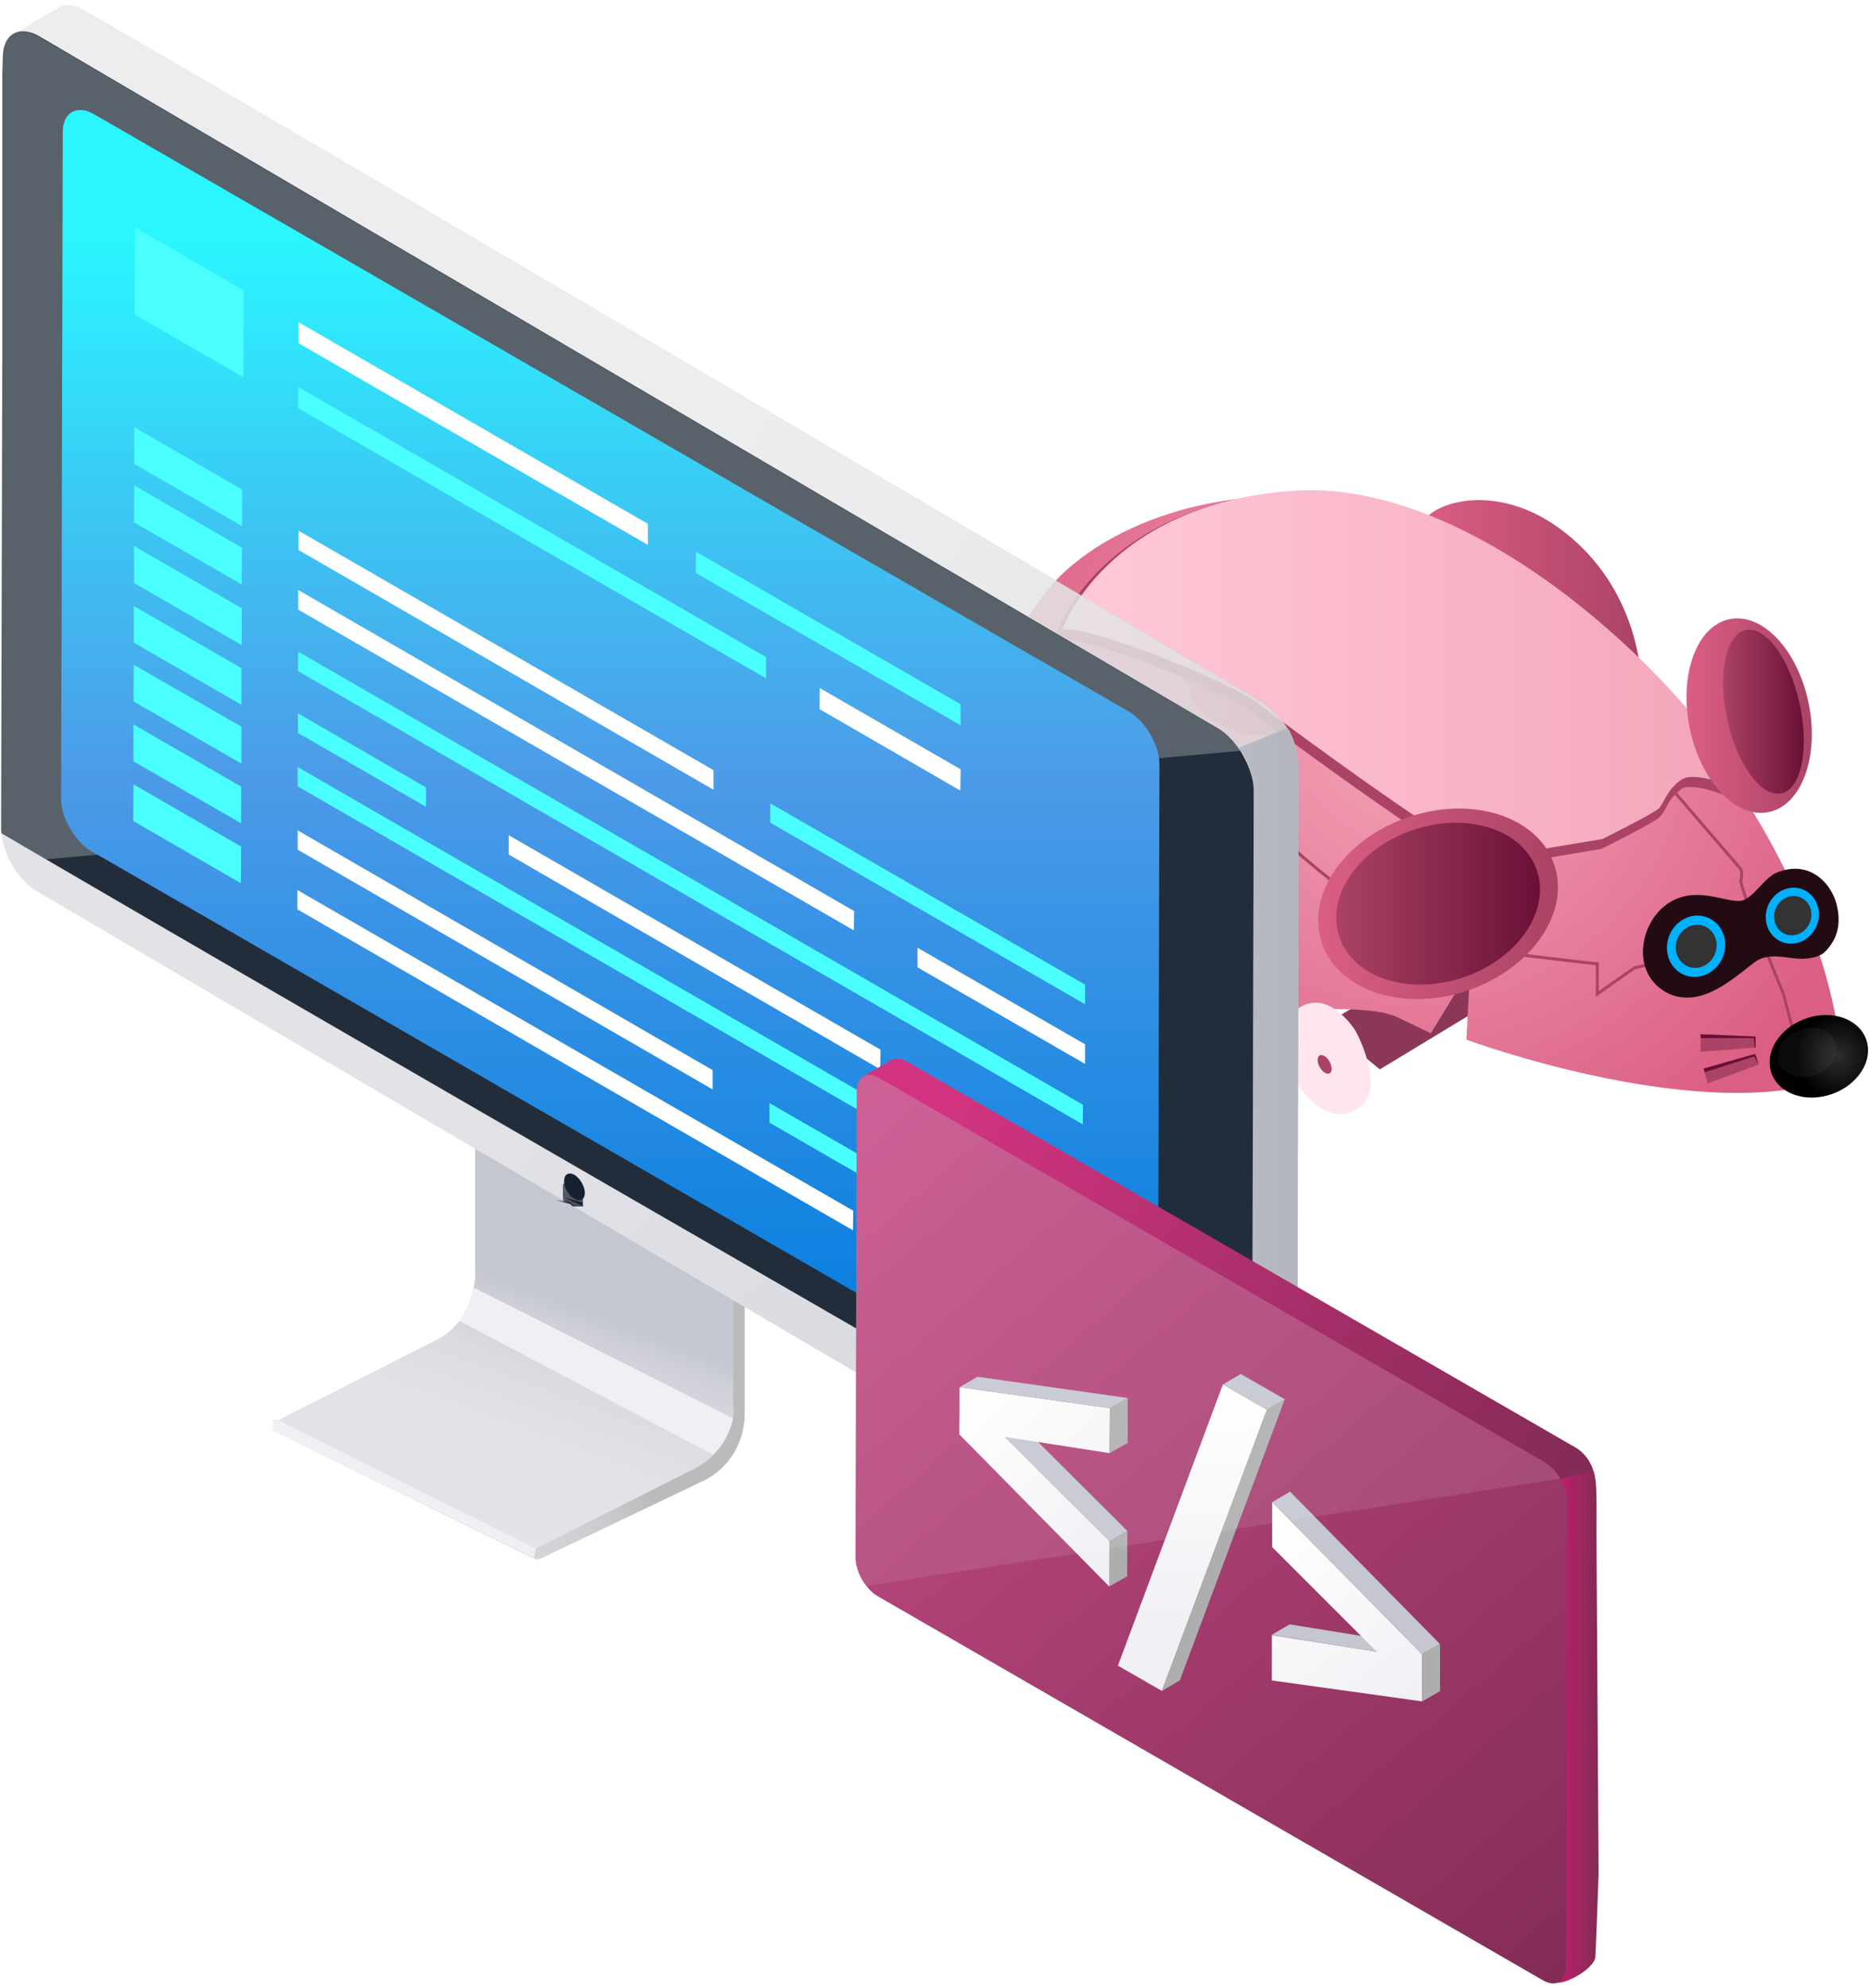 <svg xmlns="http://www.w3.org/2000/svg" width="304" height="323" viewBox="0 0 304 323" fill="none">
    <path
            d="M248.451 159.032L224.19 173.737L215.28 166.363L237.816 153.276L248.451 159.032Z"
            fill="#8C3758"
    />
    <path
            d="M231.085 84.962C229.236 88.546 266.594 110.101 266.594 110.101C266.594 110.101 266.434 96.883 255.319 87.366C249.995 82.808 244.635 81.242 240.292 81.242C235.568 81.242 232.048 83.094 231.085 84.962Z"
            fill="url(#paint0_linear)"
    />
    <path
            d="M169.589 96.625C157.633 112.696 149.262 139.653 166.149 152.133C183.035 164.612 201.587 164.803 201.587 164.803C201.587 164.803 221.469 162.577 226.977 165.225L232.485 167.872L238.865 157.412L238.261 168.903C238.261 168.903 277.831 183.559 299.368 174.711C299.368 174.711 299.697 153.548 281.68 127.033C276.643 119.62 270.173 111.789 261.86 103.886C243.831 86.742 224.853 80.607 208.602 80.607C190.56 80.607 175.879 88.169 169.589 96.625Z"
            fill="url(#paint1_radial)"
    />
    <path
            d="M211.973 121.08C211.973 121.08 207.34 119.128 204.172 119.46C201.004 119.792 194.845 116.807 193.529 113.035C192.213 109.263 190.162 108.418 190.162 108.418L202.509 108.188L211.973 121.08Z"
            fill="#DB5E83"
    />
    <path
            d="M284.219 129.344C279.91 121.216 269.197 108.13 254.973 97.219C243.72 88.587 226.703 78.57 209.539 79.866C205.562 80.166 201.763 80.796 198.248 81.735C187.215 84.685 180.535 90.289 176.874 94.472C172.886 99.028 171.537 102.855 171.481 103.016L171.007 104.391L172.421 103.928C175.523 103.099 198.571 111.915 203.664 115.862C206.208 117.834 214.932 124.28 223.261 130.108C239.834 141.703 241.189 141.341 241.84 141.166C244.336 140.499 259.896 137.966 260.053 137.94L260.179 137.92L260.294 137.862C261.649 137.187 268.462 133.771 269.529 132.852C270.04 132.411 270.349 131.838 270.676 131.23C271.167 130.316 271.724 129.28 273.159 128.2C273.293 128.1 273.469 128.02 273.684 127.962C276.032 127.334 281.3 129.516 283.132 130.409L285.36 131.496L284.219 129.344Z"
            fill="#AA4365"
    />
    <path
            d="M209.923 79.743C179.603 82.032 172.596 102.332 172.596 102.332C176.053 101.202 199.813 110.703 204.553 114.377C209.293 118.051 239.494 140.242 242.06 139.557C244.625 138.871 260.354 136.313 260.354 136.313C260.354 136.313 268.372 132.316 269.412 131.421C270.452 130.525 270.54 128.649 273.087 126.733C275.633 124.816 283.897 128.847 283.897 128.847C275.02 112.101 242.439 79.633 212.866 79.633C211.882 79.633 210.9 79.669 209.923 79.743Z"
            fill="url(#paint2_linear)"
    />
    <path
            d="M280.62 100.683C275.359 102.141 272.696 110.296 274.675 118.899C276.653 127.5 282.523 133.292 287.784 131.834C293.046 130.376 295.708 122.22 293.73 113.618C291.957 105.91 287.059 100.458 282.274 100.458C281.72 100.458 281.167 100.531 280.62 100.683Z"
            fill="url(#paint3_linear)"
    />
    <path
            d="M283.489 102.385C280.286 103.272 279.053 109.918 280.734 117.228C282.416 124.539 286.375 129.746 289.578 128.858C292.78 127.971 294.014 121.325 292.332 114.015C290.776 107.25 287.27 102.286 284.217 102.286C283.971 102.286 283.728 102.319 283.489 102.385Z"
            fill="url(#paint4_linear)"
    />
    <path
            d="M167.976 121.731C156.9 124.13 153.086 131.004 153.559 140.848C153.849 146.866 155.794 152.298 158.696 157.228C163.543 165.462 180.278 173.569 188.851 159.066C192.275 153.274 192.612 147.669 191.742 143.033C191.042 139.307 189.849 135.678 187.993 132.445C186.971 130.665 185.749 129.004 184.298 127.513C181.415 124.551 177.023 121.364 171.346 121.363C170.268 121.363 169.144 121.478 167.976 121.731Z"
            fill="url(#paint5_linear)"
    />
    <path
            d="M180.389 137.284C178.699 134.093 172.125 123.433 161.661 127.84C160.575 128.297 159.629 129.052 158.933 130.025C156.557 133.339 152.167 142.199 160.686 154.858C160.686 154.858 167.55 165.284 177.846 161.14C186.894 157.499 182.339 142.508 181.102 138.925C180.905 138.357 180.669 137.812 180.389 137.284Z"
            fill="#FFE6EE"
    />
    <path
            d="M163.621 128.836C161.211 129.416 159.157 130.995 157.935 133.214C155.755 137.174 153.603 144.902 160.619 155.33C160.619 155.33 167.177 165.289 177.011 161.331C186.014 157.707 180.919 142.323 179.991 139.741C179.893 139.469 179.781 139.209 179.652 138.952C178.65 136.954 173.962 128.518 166.247 128.517C165.407 128.517 164.532 128.617 163.621 128.836Z"
            fill="url(#paint6_linear)"
    />
    <path
            d="M166.696 147.1C167.54 148.676 168.93 149.48 169.802 148.897C170.674 148.314 170.697 146.564 169.853 144.989C169.01 143.414 167.619 142.61 166.747 143.193C165.875 143.775 165.853 145.525 166.696 147.1Z"
            fill="#AA4365"
    />
    <rect
            x="135"
            y="60"
            width="0.338"
            height="0.335"
            fill="url(#pattern0)"
    />
    <path
            d="M219.982 167.075C218.929 165.576 214.989 160.667 210.616 164.073C210.162 164.427 209.799 164.922 209.568 165.505C208.781 167.493 207.568 172.603 212.571 178.358C212.571 178.358 216.622 183.114 220.942 179.864C224.738 177.007 221.333 169.613 220.451 167.862C220.312 167.584 220.156 167.323 219.982 167.075Z"
            fill="#FFE6EE"
    />
    <rect
            x="135"
            y="60"
            width="0.331"
            height="0.339"
            fill="url(#pattern1)"
    />
    <path
            d="M214.6 173.637C215.124 174.375 215.828 174.652 216.174 174.256C216.519 173.858 216.374 172.937 215.85 172.199C215.326 171.46 214.621 171.183 214.276 171.58C213.931 171.977 214.076 172.898 214.6 173.637Z"
            fill="#AA4365"
    />
    <g opacity="0.4">
        <g opacity="0.4">
            <rect
                    opacity="0.4"
                    x="135"
                    y="60"
                    width="0.337"
                    height="0.337"
                    fill="url(#pattern2)"
            />
        </g>
    </g>
    <rect
            x="135"
            y="60"
            width="0.338"
            height="0.336"
            fill="url(#pattern3)"
    />
    <path
            d="M285.242 170.176V168.401L276.327 168.021V170.873L285.242 170.176Z"
            fill="#AA4365"
    />
    <path
            d="M285.195 171.22L276.803 173.597L277.449 176.007L285.749 172.932L285.195 171.22Z"
            fill="#AA4365"
    />
    <path
            d="M276.327 168.654H284.965L285.091 170.188L285.242 170.176V168.401L276.327 168.021V168.654Z"
            fill="#691036"
    />
    <path
            d="M276.968 174.211L285.014 171.621L285.749 172.932L285.195 171.22L276.803 173.597L276.968 174.211Z"
            fill="#691036"
    />
    <path
            d="M272.114 129.081L282.681 141.384L282.86 141.221L282.64 141.317L282.663 141.307L282.64 141.317V141.317L282.663 141.307L282.64 141.317C282.647 141.334 282.757 141.624 282.757 142.079C282.756 142.322 282.725 142.612 282.631 142.936C282.615 142.992 282.612 143.04 282.611 143.091C282.612 143.237 282.644 143.407 282.696 143.631C282.894 144.461 283.418 145.98 284.097 147.814C286.135 153.31 289.563 161.574 289.563 161.576L289.782 161.479L289.552 161.543L291.024 167.218L291.485 167.091L290.008 161.398L290.002 161.382C290.002 161.382 289.894 161.121 289.704 160.662C289.041 159.051 287.383 155 285.891 151.172C285.145 149.258 284.441 147.4 283.924 145.931C283.666 145.197 283.454 144.561 283.309 144.066C283.236 143.819 283.18 143.608 283.142 143.44C283.105 143.274 283.088 143.146 283.089 143.091L283.09 143.072V143.071L283.029 143.058L283.088 143.077L283.09 143.071L283.029 143.058L283.088 143.077C283.196 142.704 283.233 142.365 283.233 142.079C283.233 141.507 283.088 141.147 283.079 141.126L283.063 141.088L272.471 128.755L272.114 129.081Z"
            fill="#AA4365"
    />
    <path
            d="M246.917 155.362C246.917 155.362 249.851 155.717 252.891 156.077C254.412 156.258 255.96 156.439 257.18 156.578C258.404 156.717 259.287 156.813 259.521 156.825L259.532 156.579H259.294V161.935L265.708 157.441L265.574 157.238L265.625 157.478C265.627 157.477 271.213 156.194 277.674 154.491C284.139 152.786 291.465 150.669 294.996 148.973L294.794 148.527C291.341 150.189 284.006 152.315 277.556 154.014C274.33 154.865 271.321 155.611 269.119 156.144C268.017 156.41 267.118 156.625 266.494 156.771C265.87 156.918 265.523 156.998 265.523 156.998L265.477 157.008L259.77 161.007V156.344L259.543 156.334C259.351 156.324 258.448 156.228 257.232 156.089C255.403 155.881 252.838 155.577 250.73 155.325C249.676 155.199 248.737 155.086 248.061 155.005C247.385 154.924 246.973 154.874 246.972 154.874L246.917 155.362Z"
            fill="#AA4365"
    />
    <path
            d="M160.913 112.172C160.914 112.172 161.268 112.226 161.915 112.342C164.176 112.749 169.976 113.907 176.297 116.068C182.617 118.227 189.457 121.397 193.79 125.787L193.957 125.612H193.719V133.443L207.217 135.475L207.251 135.232L207.088 135.412C207.093 135.416 211.844 139.986 218.182 144.764C224.524 149.54 232.436 154.532 238.844 155.36L238.903 154.871C232.672 154.078 224.773 149.127 218.464 144.367C215.307 141.988 212.543 139.658 210.569 137.924C209.583 137.056 208.793 136.338 208.251 135.837C207.98 135.586 207.77 135.389 207.629 135.256C207.487 135.122 207.414 135.052 207.414 135.052L207.359 135L194.196 133.017V125.508L194.124 125.436C189.06 120.313 180.782 116.892 173.765 114.731C166.747 112.573 160.991 111.686 160.983 111.685L160.913 112.172Z"
            fill="#AA4365"
    />
    <path
            d="M230.497 132.241C219.882 135.078 212.688 143.911 214.428 151.97C216.168 160.028 226.184 164.26 236.799 161.422C247.413 158.584 254.608 149.751 252.868 141.693C251.495 135.335 244.968 131.358 237.061 131.358C234.948 131.358 232.736 131.642 230.497 132.241Z"
            fill="url(#paint7_linear)"
    />
    <path
            d="M230.986 134.413C221.965 136.825 215.851 144.331 217.33 151.18C218.808 158.028 227.32 161.624 236.341 159.213C245.362 156.801 251.476 149.294 249.998 142.446C248.831 137.042 243.285 133.663 236.565 133.663C234.769 133.663 232.889 133.905 230.986 134.413Z"
            fill="url(#paint8_linear)"
    />
    <path
            d="M297.529 153.409C297.477 153.492 297.415 153.571 297.358 153.65C296.972 154.166 296.561 154.683 296.018 155.022C295.65 155.253 295.235 155.396 294.816 155.504C294.215 155.662 293.59 155.745 292.97 155.76H292.86C292.564 155.765 292.268 155.75 291.973 155.725C291.863 155.72 291.754 155.71 291.648 155.701C291.52 155.686 291.396 155.676 291.272 155.662C291.038 155.632 290.809 155.603 290.575 155.573C290.303 155.538 290.036 155.504 289.765 155.474C289.469 155.44 289.178 155.411 288.882 155.396C287.585 155.317 286.211 155.484 285.133 156.291C284.403 156.837 283.693 157.417 282.968 157.978C281.174 159.365 279.291 160.712 277.163 161.494C274.95 162.311 272.561 162.33 270.49 161.086C264.852 157.712 266.526 149.39 271.416 146.518C276.3 143.646 281.394 147.325 283.564 146.115C285.682 144.935 286.702 142.431 289.121 141.59C290.99 140.941 292.607 141.034 293.948 141.566C296.385 142.529 297.911 144.93 298.407 146.907C299.018 149.312 298.813 151.53 297.529 153.409Z"
            fill="#230B13"
    />
    <rect
            x="135"
            y="60"
            width="0.337"
            height="0.333"
            fill="url(#pattern4)"
    />
    <rect
            x="135"
            y="60"
            width="0.332"
            height="0.338"
            fill="url(#pattern5)"
    />
    <path
            d="M270.853 154.333C271.039 157.066 273.303 159.012 275.911 158.679C278.519 158.346 280.482 155.861 280.296 153.129C280.11 150.396 277.845 148.45 275.238 148.783C272.63 149.116 270.666 151.601 270.853 154.333Z"
            fill="#00B2FE"
    />
    <path
            d="M275.36 150.261C273.529 150.495 272.149 152.241 272.28 154.162C272.41 156.081 274.002 157.448 275.834 157.214C277.666 156.98 279.045 155.235 278.914 153.315C278.793 151.538 277.422 150.236 275.767 150.236C275.633 150.236 275.498 150.244 275.36 150.261Z"
            fill="#333333"
    />
    <path
            d="M286.909 149.312C287.078 151.804 289.144 153.578 291.522 153.275C293.9 152.971 295.691 150.705 295.521 148.212C295.351 145.72 293.286 143.946 290.908 144.249C288.53 144.553 286.739 146.819 286.909 149.312Z"
            fill="#00B2FE"
    />
    <path
            d="M291.067 145.59C289.396 145.803 288.138 147.395 288.257 149.146C288.376 150.897 289.827 152.143 291.498 151.931C293.169 151.717 294.426 150.125 294.308 148.374C294.197 146.754 292.947 145.566 291.438 145.566C291.315 145.566 291.192 145.574 291.067 145.59Z"
            fill="#333333"
    />
    <path
            d="M294.151 165.242C289.804 166.405 286.895 170.197 287.654 173.714C288.413 177.23 292.553 179.138 296.901 177.976C301.248 176.813 304.157 173.02 303.398 169.505C302.789 166.687 300.01 164.902 296.693 164.901C295.87 164.901 295.015 165.011 294.151 165.242Z"
            fill="url(#paint9_radial)"
    />
    <g opacity="0.21">
        <path
                opacity="0.21"
                d="M288.956 172.274C289.409 174.376 291.884 175.516 294.483 174.822C297.081 174.127 298.819 171.86 298.366 169.759C297.912 167.657 295.437 166.516 292.839 167.211C290.24 167.905 288.502 170.173 288.956 172.274Z"
                fill="#F1F2F2"
        />
    </g>
    <path
            opacity="0.66"
            d="M121.007 182.529V229.649C121.007 234.218 118.561 238.417 114.453 240.494L87.501 253.37L87.317 253.185V253.37L86.671 253.185L44.397 232.418V230.664H44.812L46.935 231.587L47.996 231.079L71.81 219.173C75.918 217.096 78.548 212.896 78.548 208.327V161.3L121.007 182.529Z"
            fill="url(#paint10_linear)"
    />
    <path
            d="M87.04 251.57L86.763 253.139L44.397 232.418V230.71H44.812L45.043 230.664L47.996 231.125L87.455 237.494L87.04 251.57Z"
            fill="#EFEFF4"
    />
    <path
            d="M119.161 181.652V227.941C119.161 228.403 119.253 228.864 119.207 229.326C119.161 229.695 119.161 230.11 119.068 230.479C118.561 232.741 117.499 234.771 115.884 236.387C115.33 236.94 114.73 237.448 114.084 237.863C113.669 238.14 113.253 238.371 112.838 238.602L110.807 239.617L87.04 251.616L45.227 230.71L70.795 217.742C70.98 217.649 71.164 217.557 71.349 217.465C72.41 216.865 73.333 216.127 74.072 215.25C74.256 215.019 74.441 214.834 74.625 214.604C75.825 213.034 76.656 211.188 76.979 209.158C77.071 208.466 77.21 207.819 77.21 207.127V160.792L119.161 181.652Z"
            fill="url(#paint11_linear)"
    />
    <path
            opacity="0.66"
            d="M210.723 249.678C210.723 249.678 210.862 251.985 209.477 252.955C208.093 253.878 201.77 257.662 201.77 257.662V129.133L196.324 125.625L2.446 5.403L9.553 1.204C9.553 1.204 10.522 0.511 12.507 1.111C14.491 1.665 204.447 113.672 204.447 113.672C204.447 113.672 207.4 115.103 209.292 118.472C209.892 119.487 210.354 120.687 210.631 122.118C210.631 122.118 211 123.456 210.954 124.61C211 125.764 210.723 249.678 210.723 249.678Z"
            fill="url(#paint12_linear)"
    />
    <path
            opacity="0.56"
            d="M210.723 249.678C210.723 249.678 210.862 251.985 209.477 252.955C208.139 253.878 201.77 257.662 201.77 257.662V129.133L196.324 125.625L194.294 124.333L2.446 5.403L9.507 1.204C9.507 1.204 10.476 0.511 12.461 1.111C14.445 1.665 204.401 113.672 204.401 113.672C204.401 113.672 207.216 115.057 209.108 118.241C209.154 118.334 209.2 118.426 209.246 118.472C209.846 119.487 210.308 120.733 210.585 122.118C210.585 122.118 210.908 123.456 210.908 124.61C211 125.764 210.723 249.678 210.723 249.678Z"
            fill="white"
    />
    <path
            d="M211 124.61C211 123.456 210.677 122.118 210.677 122.118C210.4 120.733 209.938 119.487 209.338 118.472L196.37 125.579L201.816 129.087V254.524C201.816 254.524 201.954 254.524 201.954 254.57C201.447 254.847 200.385 258.031 200.385 258.031C200.385 258.031 201.354 257.939 202.185 257.662C202.324 257.616 202.6 257.431 202.923 257.247C204.585 256.231 208.692 253.693 209.754 252.955C211.138 252.032 210.769 249.678 210.769 249.678C210.769 249.678 211 125.764 211 124.61Z"
            fill="url(#paint13_linear)"
    />
    <path
            d="M210.723 249.678C210.723 249.678 210.861 251.985 209.477 252.955C208.139 253.878 201.77 257.662 201.77 257.662V129.133L196.324 125.625L194.386 124.333L209.154 118.287C209.2 118.38 209.246 118.472 209.292 118.518C209.892 119.534 210.354 120.78 210.631 122.164C210.631 122.164 210.954 123.502 210.954 124.656C211 125.764 210.723 249.678 210.723 249.678Z"
            fill="url(#paint14_linear)"
    />
    <path
            opacity="0.63"
            d="M210.723 249.678C210.723 249.678 210.861 251.985 209.477 252.955C208.139 253.878 201.77 257.662 201.77 257.662V129.133L196.324 125.625L194.386 124.333L209.154 118.287C209.2 118.38 209.246 118.472 209.292 118.518C209.892 119.534 210.354 120.78 210.631 122.164C210.631 122.164 210.954 123.502 210.954 124.656C211 125.764 210.723 249.678 210.723 249.678Z"
            fill="url(#paint15_linear)"
    />
    <path
            d="M203.708 128.487L203.339 253.924C203.339 257.616 200.708 259.139 197.57 257.293L6 144.778C4.569 143.947 3.277 142.563 2.261 140.993C1.015 139.009 0.231 136.701 0.231 134.625L0.6 9.234C0.6 5.542 3.231 4.019 6.415 5.865L197.985 118.334C199.601 119.303 201.078 120.918 202.093 122.81C203.108 124.656 203.708 126.687 203.708 128.487Z"
            fill="url(#paint16_linear)"
    />
    <path
            d="M203.708 128.487L203.339 253.924C203.339 257.616 200.708 259.139 197.57 257.293L6 144.778C4.569 143.947 3.277 142.563 2.261 140.993C1.015 139.009 0.231 136.701 0.231 134.625L0.6 9.234C0.6 5.542 3.231 4.019 6.415 5.865L197.985 118.334C199.601 119.303 201.078 120.918 202.093 122.81C203.108 124.656 203.708 126.687 203.708 128.487Z"
            fill="url(#paint17_linear)"
    />
    <path
            d="M203.708 128.487L203.385 249.678V252.862C156.865 226.095 46.704 162.546 7.476 139.609C4.707 137.994 2.261 136.563 0.231 135.363C0.231 135.132 0.185 134.855 0.185 134.625V132.086L0.369 58.246V12.049L0.461 9.234C0.461 5.542 3.138 4.019 6.323 5.865L197.893 118.334C199.232 119.118 200.524 120.457 201.493 121.933C201.678 122.21 201.862 122.487 202.001 122.81C203.062 124.656 203.708 126.687 203.708 128.487Z"
            fill="#212D3A"
    />
    <path
            opacity="0.25"
            d="M201.539 121.979L7.476 139.609C4.707 137.994 2.261 136.563 0.231 135.363C0.231 135.132 0.185 134.855 0.185 134.625L0 132.086L0.046 58.246V12.049L0.277 9.234C0.277 5.542 3 4.019 6.184 5.865L197.801 118.334C199.232 119.164 200.524 120.457 201.539 121.979Z"
            fill="white"
    />
    <path
            d="M188.386 124.103V124.287L188.109 232.464C188.109 235.648 185.848 236.987 183.033 235.371L17.306 139.701L14.953 138.363C13.799 137.717 12.784 136.655 11.907 135.409C10.661 133.656 9.876 131.487 9.922 129.641L9.968 114.734V112.842L10.015 98.581V97.012L10.061 76.337L10.199 21.464C10.199 18.279 12.507 16.941 15.276 18.556L100.931 67.984L132.313 86.121L155.435 99.458L183.356 115.565C184.786 116.395 186.079 117.826 187.002 119.487C187.832 120.964 188.386 122.626 188.386 124.103Z"
            fill="url(#paint18_linear)"
    />
    <path
            d="M39.32 79.521L21.829 69.414V75.368L39.32 85.475V79.521Z"
            fill="#4AFFFF"
    />
    <path
            d="M39.597 47.169L21.921 36.924L21.875 51.092L39.551 61.292L39.597 47.169Z"
            fill="#4AFFFF"
    />
    <path
            d="M115.93 125.118L48.504 86.213V89.351L115.93 128.302V125.118Z"
            fill="white"
    />
    <path
            d="M175.972 179.483L48.458 105.873L48.412 109.011L175.925 182.667L175.972 179.483Z"
            fill="#4AFFFF"
    />
    <path
            d="M175.879 198.22L48.365 124.61V127.748L175.879 201.358V198.22Z"
            fill="#4AFFFF"
    />
    <path
            d="M176.295 159.961L125.16 130.517V133.656L176.295 163.146V159.961Z"
            fill="#4AFFFF"
    />
    <path
            d="M138.774 148.008L48.458 95.858V99.043L138.728 151.147L138.774 148.008Z"
            fill="white"
    />
    <path
            d="M176.294 169.653L149.066 153.962V157.146L176.294 172.837V169.653Z"
            fill="white"
    />
    <path
            d="M105.269 85.105L48.504 52.338V55.754L105.269 88.52V85.105Z"
            fill="white"
    />
    <path
            d="M156.081 114.411L113.069 89.628V93.089L156.081 117.826V114.411Z"
            fill="#4AFFFF"
    />
    <path
            d="M124.468 106.75L48.458 62.861V66.322L124.468 110.211V106.75Z"
            fill="#4AFFFF"
    />
    <path
            d="M156.081 124.979L133.19 111.78L133.144 115.195L156.035 128.44L156.081 124.979Z"
            fill="white"
    />
    <path
            d="M115.791 173.853L48.365 134.902V138.04L115.791 176.991V173.853Z"
            fill="white"
    />
    <path
            d="M176.156 208.65L125.021 179.206V182.391L176.156 211.835V208.65Z"
            fill="#4AFFFF"
    />
    <path
            d="M138.636 196.697L48.319 144.593V147.731L138.59 199.881L138.636 196.697Z"
            fill="white"
    />
    <path
            d="M176.156 218.388L148.927 202.651V205.835L176.156 221.526V218.388Z"
            fill="white"
    />
    <path
            d="M176.202 189.682L149.02 173.991V177.129L176.202 192.867V189.682Z"
            fill="white"
    />
    <path
            d="M143.066 170.53L82.655 135.686V138.824L143.02 173.714L143.066 170.53Z"
            fill="white"
    />
    <path
            d="M69.225 127.933L48.412 115.888V119.072L69.225 131.071V127.933Z"
            fill="#4AFFFF"
    />
    <path
            d="M39.32 88.982L21.829 78.875L21.783 84.875L39.274 94.935L39.32 88.982Z"
            fill="#4AFFFF"
    />
    <path
            d="M39.228 118.057L21.737 107.996L21.691 113.949L39.228 124.056V118.057Z"
            fill="#4AFFFF"
    />
    <path
            d="M39.182 127.795L21.691 117.688V123.687L39.182 133.748V127.795Z"
            fill="#4AFFFF"
    />
    <path
            d="M39.182 137.532L21.691 127.425L21.645 133.379L39.136 143.486L39.182 137.532Z"
            fill="#4AFFFF"
    />
    <path
            d="M39.274 98.812L21.783 88.705V94.705L39.274 104.812V98.812Z"
            fill="#4AFFFF"
    />
    <path
            d="M39.228 108.55L21.737 98.443V104.396L39.228 114.503V108.55Z"
            fill="#4AFFFF"
    />
    <path
            d="M95.024 193.79C95.024 194.851 94.286 195.313 93.316 194.759C92.393 194.205 91.609 192.913 91.655 191.851C91.655 190.79 92.393 190.328 93.363 190.882C94.239 191.436 95.024 192.728 95.024 193.79Z"
            fill="#17202F"
    />
    <path
            d="M94.701 193.19L91.47 192.359V192.313L94.701 193.144V193.19Z"
            fill="#17202F"
    />
    <path
            d="M94.701 193.236L91.47 192.405V192.359L94.701 193.19V193.236Z"
            fill="#17202F"
    />
    <path
            d="M94.701 193.282L91.47 192.451V192.405L94.701 193.236V193.282Z"
            fill="#17202F"
    />
    <path
            d="M94.701 193.328L91.47 192.498V192.451L94.701 193.282V193.328Z"
            fill="#17202F"
    />
    <path
            d="M94.701 193.374L91.47 192.544V192.497L94.701 193.328V193.374Z"
            fill="#17202F"
    />
    <path
            d="M94.701 193.42L91.47 192.59V192.544L94.701 193.374V193.42Z"
            fill="#17202F"
    />
    <path
            d="M94.701 193.467L91.47 192.636V192.59L94.701 193.421V193.467Z"
            fill="#17202F"
    />
    <path
            d="M94.701 193.513L91.47 192.682V192.636L94.701 193.467V193.513Z"
            fill="#17202F"
    />
    <path
            d="M94.701 193.559L91.47 192.728V192.682L94.701 193.513V193.559Z"
            fill="#17202F"
    />
    <path
            d="M94.701 193.605L91.47 192.774V192.728L94.701 193.559V193.605Z"
            fill="#17202F"
    />
    <path
            d="M94.701 193.651L91.47 192.821V192.774L94.701 193.605V193.651Z"
            fill="#17202F"
    />
    <path
            d="M94.701 193.697L91.47 192.867V192.821L94.701 193.651V193.697Z"
            fill="#17202F"
    />
    <path
            d="M94.701 193.744L91.47 192.913V192.867L94.701 193.697V193.744Z"
            fill="#17202F"
    />
    <path
            d="M94.701 193.79L91.47 192.959V192.913L94.701 193.744V193.79Z"
            fill="#17202F"
    />
    <path
            d="M94.701 193.836L91.47 193.005V192.959L94.701 193.79V193.836Z"
            fill="#17202F"
    />
    <path
            d="M94.701 193.882L91.47 193.051V193.005L94.701 193.836V193.882Z"
            fill="#17202F"
    />
    <path
            d="M94.701 193.928L91.47 193.097V193.051L94.701 193.882V193.928Z"
            fill="#17202F"
    />
    <path
            d="M94.701 193.974L91.47 193.144V193.098L94.701 193.928V193.974Z"
            fill="#17202F"
    />
    <path
            d="M94.701 194.021L91.47 193.19V193.144L94.701 193.974V194.021Z"
            fill="#17202F"
    />
    <path
            d="M94.701 194.067L91.47 193.236V193.19L94.701 194.021V194.067Z"
            fill="#17202F"
    />
    <path
            d="M94.701 194.113L91.47 193.282V193.236L94.701 194.067V194.113Z"
            fill="#17202F"
    />
    <path
            d="M94.701 194.159L91.47 193.328V193.282L94.701 194.113V194.159Z"
            fill="#17202F"
    />
    <path
            d="M94.701 194.205L91.47 193.374V193.328L94.701 194.159V194.205Z"
            fill="#17202F"
    />
    <path
            d="M94.701 194.251L91.47 193.42V193.374L94.701 194.205V194.251Z"
            fill="#17202F"
    />
    <path
            d="M94.701 194.297L91.47 193.467V193.421L94.701 194.251V194.297Z"
            fill="#17202F"
    />
    <path
            d="M94.701 194.344L91.47 193.513V193.467L94.701 194.297V194.344Z"
            fill="#17202F"
    />
    <path
            d="M94.701 194.39L91.47 193.559V193.513L94.701 194.344V194.39Z"
            fill="#17202F"
    />
    <path
            d="M94.701 194.436L91.47 193.605V193.559L94.701 194.39V194.436Z"
            fill="#17202F"
    />
    <path
            d="M94.701 194.482L91.47 193.651V193.605L94.701 194.436V194.482Z"
            fill="#17202F"
    />
    <path
            d="M94.701 194.528L91.47 193.697V193.651L94.701 194.482V194.528Z"
            fill="#17202F"
    />
    <path
            d="M94.701 194.574L91.47 193.744V193.698L94.701 194.528V194.574Z"
            fill="#17202F"
    />
    <path
            d="M94.701 194.62L91.47 193.79V193.744L94.701 194.574V194.62Z"
            fill="#17202F"
    />
    <path
            d="M94.701 194.667L91.47 193.836V193.79L94.701 194.62V194.667Z"
            fill="#17202F"
    />
    <path
            d="M94.701 194.713L91.47 193.882V193.836L94.701 194.667V194.713Z"
            fill="#17202F"
    />
    <path
            d="M94.701 194.759L91.47 193.928V193.882L94.701 194.713V194.759Z"
            fill="#17202F"
    />
    <path
            d="M94.701 194.805L91.47 193.974V193.928L94.701 194.759V194.805Z"
            fill="#17202F"
    />
    <path
            d="M94.701 194.851L91.47 194.067V193.974L94.701 194.805V194.851Z"
            fill="#17202F"
    />
    <path
            d="M94.701 194.897L91.47 194.113V194.067L94.701 194.851V194.897Z"
            fill="#17202F"
    />
    <path
            d="M94.701 194.944L91.47 194.159V194.113L94.701 194.897V194.944Z"
            fill="#17202F"
    />
    <path
            d="M94.701 195.036L91.47 194.205V194.159L94.701 194.943V195.036Z"
            fill="#17202F"
    />
    <path
            d="M94.701 195.082L91.47 194.251V194.205L94.701 195.036V195.082Z"
            fill="#17202F"
    />
    <path
            d="M94.701 195.128L91.47 194.297V194.251L94.701 195.082V195.128Z"
            fill="#17202F"
    />
    <path
            d="M94.701 195.174L91.47 194.344V194.297L94.701 195.128V195.174Z"
            fill="#17202F"
    />
    <path
            d="M94.701 195.22L91.47 194.39V194.344L94.701 195.174V195.22Z"
            fill="#17202F"
    />
    <path
            d="M94.701 195.266L91.47 194.436V194.39L94.701 195.22V195.266Z"
            fill="#17202F"
    />
    <path
            d="M94.701 195.313L91.47 194.482V194.436L94.701 195.267V195.313Z"
            fill="#17202F"
    />
    <path
            d="M94.839 196.005L91.47 194.528V194.482L94.701 195.313V196.005H94.839Z"
            fill="#17202F"
    />
    <path
            d="M94.655 196.005L91.47 194.574V194.528L94.839 196.005H94.655Z"
            fill="#17202F"
    />
    <path
            d="M94.424 196.005L91.47 194.62V194.574L94.655 196.005H94.424Z"
            fill="#17202F"
    />
    <path
            d="M94.239 196.005L91.47 194.667V194.62L94.424 196.005H94.239Z"
            fill="#17202F"
    />
    <path
            d="M94.055 196.005L91.47 194.713V194.667L94.239 196.005H94.055Z"
            fill="#17202F"
    />
    <path
            d="M93.87 196.005L91.47 194.759V194.713L94.055 196.005H93.87Z"
            fill="#17202F"
    />
    <path
            d="M93.685 196.005L91.47 194.805V194.759L93.87 196.005H93.685Z"
            fill="#17202F"
    />
    <path
            d="M93.501 196.005L91.47 194.851V194.805L93.685 196.005H93.501Z"
            fill="#17202F"
    />
    <path
            d="M93.27 196.005L91.47 194.897V194.851L93.501 196.005H93.27Z"
            fill="#17202F"
    />
    <path
            d="M93.086 196.005L91.932 194.943V194.897L93.27 196.005H93.086Z"
            fill="#17202F"
    />
    <path
            d="M92.901 195.543L91.47 194.99V194.944L93.085 195.543H92.901Z"
            fill="#17202F"
    />
    <path
            d="M92.716 195.543L90.547 195.036V194.99L92.901 195.543H92.716Z"
            fill="#17202F"
    />
    <path
            d="M92.532 195.543L91.47 195.082V195.036L92.716 195.543H92.532Z"
            fill="#17202F"
    />
    <path
            d="M92.347 195.543L91.009 195.128V195.082L92.532 195.543H92.347Z"
            fill="#17202F"
    />
    <path
            d="M92.117 195.359L91.517 195.174V195.128L92.347 195.359H92.117Z"
            fill="#17202F"
    />
    <path
            d="M91.932 195.313L91.609 195.22V195.174L92.117 195.313H91.932Z"
            fill="#17202F"
    />
    <path
            d="M91.747 195.313L91.609 195.267V195.22L91.932 195.313H91.747Z"
            fill="#17202F"
    />
    <path
            d="M91.609 195.267L91.747 195.313H91.609V195.267Z"
            fill="#17202F"
    />
    <path
            d="M119.115 230.433C118.607 232.695 117.499 234.725 115.884 236.34L74.579 214.557C75.779 212.988 76.564 211.142 76.841 209.112L119.115 230.433Z"
            fill="#EFEFF4"
    />
    <path
            d="M258.792 318.39C257.992 319.14 255.24 320.792 254.189 321.392C253.739 321.692 253.438 321.893 253.388 321.943L250.886 273.705L249.786 252.839V252.489V252.439L249.235 242.031L249.185 241.18L140.251 174.879L144.805 172.227C144.805 172.227 145.855 171.577 147.406 172.477L255.84 235.076C255.84 235.076 256.891 235.576 257.842 236.827C258.092 237.127 258.292 237.528 258.492 237.928C258.642 238.178 258.742 238.478 258.843 238.778V238.829C258.943 239.229 259.043 239.629 259.093 240.079C259.143 240.18 259.143 240.28 259.143 240.43C259.143 240.53 259.193 240.73 259.193 241.08L259.143 241.13C259.143 241.13 259.093 241.13 259.093 241.18V241.33C259.093 242.431 259.143 244.583 259.193 247.485C259.193 248.286 259.243 249.136 259.243 250.037C259.243 250.087 259.243 250.087 259.243 250.137C259.393 270.803 259.593 317.639 258.792 318.39Z"
            fill="url(#paint19_linear)"
    />
    <path
            d="M259.393 249.237C259.393 247.335 259.443 243.382 259.343 241.781C259.243 239.679 258.892 238.929 258.892 238.929L251.737 240.68L251.437 239.879C251.437 239.879 250.736 244.883 249.735 252.489H249.685V252.889L250.986 273.705L252.638 303.478C251.687 313.836 251.237 322.043 252.137 322.093C252.387 322.093 252.638 322.093 252.938 322.043C252.888 322.093 252.888 322.093 252.888 322.093C252.888 322.093 253.738 322.343 255.84 321.242C257.942 320.141 259.093 318.79 259.193 318.09C259.293 317.189 259.743 304.379 259.743 304.379C259.743 304.379 259.493 265.349 259.393 249.237Z"
            fill="url(#paint20_linear)"
    />
    <path
            d="M254.639 243.932L254.439 319.641C254.439 321.943 252.788 322.893 250.736 321.742L142.653 259.344C141.952 258.944 141.352 258.394 140.801 257.693C139.701 256.342 139 254.541 139 252.989L139.2 177.281C139.2 174.929 140.851 173.978 142.903 175.179L250.986 237.578C251.987 238.178 252.888 239.129 253.588 240.28C254.239 241.431 254.639 242.732 254.639 243.932Z"
            fill="url(#paint21_linear)"
    />
    <path
            d="M163.219 233.424L166.121 231.723L183.184 248.736L180.282 250.387L163.219 233.424Z"
            fill="#C4C6D0"
    />
    <path
            d="M180.282 250.387L183.184 248.736L183.134 256.092L180.232 257.743L180.282 250.387Z"
            fill="#AEAEAE"
    />
    <path
            d="M180.332 228.771L180.282 236.076L163.219 233.424L180.282 250.387L180.232 257.743L155.863 233.024L155.913 225.368L180.332 228.771Z"
            fill="url(#paint22_linear)"
    />
    <path
            d="M180.332 228.771L183.234 227.12V234.425L180.282 236.076L180.332 228.771Z"
            fill="#AEAEAE"
    />
    <path
            d="M155.913 225.368L158.815 223.667L183.234 227.119L180.332 228.771L155.913 225.368Z"
            fill="#C4C6D0"
    />
    <path
            d="M205.852 229.021L188.788 274.706L181.633 270.603L198.696 224.918L205.852 229.021Z"
            fill="url(#paint23_linear)"
    />
    <path
            d="M205.852 229.021L208.754 227.32L191.691 273.005L188.788 274.706L205.852 229.021Z"
            fill="#AEAEAE"
    />
    <path
            d="M198.696 224.918L201.598 223.216L208.754 227.32L205.852 229.021L198.696 224.918Z"
            fill="#C4C6D0"
    />
    <path
            d="M206.602 265.599L209.555 263.898L226.618 266.65L223.715 268.351L206.602 265.599Z"
            fill="#C4C6D0"
    />
    <path
            d="M206.702 244.033L231.071 268.752V276.408L206.652 273.005V265.649L223.715 268.351L206.702 251.338V244.033Z"
            fill="url(#paint24_linear)"
    />
    <path
            d="M206.702 244.033L209.604 242.331L233.973 267.1L231.071 268.752L206.702 244.033Z"
            fill="#C4C6D0"
    />
    <path
            d="M231.071 268.752L233.973 267.1V274.756L231.071 276.408V268.752Z"
            fill="#AEAEAE"
    />
    <path
            opacity="0.1"
            d="M253.538 240.23L140.801 257.643C139.701 256.292 139 254.491 139 252.939L139.2 177.231C139.2 174.879 140.851 173.928 142.903 175.129L250.986 237.528C251.987 238.128 252.888 239.129 253.538 240.23Z"
            fill="white"
    />
    <linearGradient
            id="paint0_linear"
            x1="231.019"
            y1="95.672"
            x2="266.594"
            y2="95.672"
            gradientUnits="userSpaceOnUse"
    >
        <stop stop-color="#DB5E83"/>
        <stop offset="1" stop-color="#AA4365"/>
    </linearGradient>
    <radialGradient
            id="paint1_radial"
            cx="0"
            cy="0"
            r="1"
            gradientUnits="userSpaceOnUse"
            gradientTransform="translate(229.696 116.527) scale(77.637 80.055)"
    >
        <stop stop-color="#F4A5B8"/>
        <stop offset="1" stop-color="#DB5E83"/>
    </radialGradient>
    <linearGradient
            id="paint2_linear"
            x1="172.596"
            y1="109.603"
            x2="283.897"
            y2="109.603"
            gradientUnits="userSpaceOnUse"
    >
        <stop stop-color="#FFCAD9"/>
        <stop offset="1" stop-color="#F4A5B8"/>
    </linearGradient>
    <linearGradient
            id="paint3_linear"
            x1="274.021"
            y1="116.258"
            x2="294.384"
            y2="116.258"
            gradientUnits="userSpaceOnUse"
    >
        <stop stop-color="#DB5E83"/>
        <stop offset="1" stop-color="#AA4365"/>
    </linearGradient>
    <linearGradient
            id="paint4_linear"
            x1="279.983"
            y1="115.622"
            x2="293.084"
            y2="115.622"
            gradientUnits="userSpaceOnUse"
    >
        <stop stop-color="#AA4365"/>
        <stop offset="1" stop-color="#691036"/>
    </linearGradient>
    <linearGradient
            id="paint5_linear"
            x1="153.521"
            y1="144.209"
            x2="192.148"
            y2="144.209"
            gradientUnits="userSpaceOnUse"
    >
        <stop stop-color="#DB5E83"/>
        <stop offset="1" stop-color="#AA4365"/>
    </linearGradient>
    <linearGradient
            id="paint6_linear"
            x1="169.045"
            y1="152.598"
            x2="169.045"
            y2="131.597"
            gradientUnits="userSpaceOnUse"
    >
        <stop stop-color="#FFCAD9"/>
        <stop offset="1" stop-color="#F4A5B8"/>
    </linearGradient>
    <linearGradient
            id="paint7_linear"
            x1="214.168"
            y1="146.831"
            x2="253.127"
            y2="146.831"
            gradientUnits="userSpaceOnUse"
    >
        <stop stop-color="#DB5E83"/>
        <stop offset="1" stop-color="#AA4365"/>
    </linearGradient>
    <linearGradient
            id="paint8_linear"
            x1="217.109"
            y1="146.813"
            x2="250.218"
            y2="146.813"
            gradientUnits="userSpaceOnUse"
    >
        <stop stop-color="#AA4365"/>
        <stop offset="1" stop-color="#691036"/>
    </linearGradient>
    <radialGradient
            id="paint9_radial"
            cx="0"
            cy="0"
            r="1"
            gradientUnits="userSpaceOnUse"
            gradientTransform="translate(298.732 171.609) scale(6.858 7.072)"
    >
        <stop stop-color="#2D2D2D"/>
        <stop offset="1"/>
    </radialGradient>
    <linearGradient
            id="paint10_linear"
            x1="37.104"
            y1="229.848"
            x2="87.474"
            y2="205.281"
            gradientUnits="userSpaceOnUse"
    >
        <stop stop-color="#C1C2C7"/>
        <stop offset="0.526" stop-color="#BFC0C5"/>
        <stop offset="0.715" stop-color="#B9BABE"/>
        <stop offset="0.85" stop-color="#AEAFB3"/>
        <stop offset="0.958" stop-color="#9E9FA2"/>
        <stop offset="1" stop-color="#969799"/>
    </linearGradient>
    <linearGradient
            id="paint11_linear"
            x1="71.719"
            y1="259.032"
            x2="89.699"
            y2="210.23"
            gradientUnits="userSpaceOnUse"
    >
        <stop stop-color="#E4E4E8"/>
        <stop offset="0.534" stop-color="#E2E2E7"/>
        <stop offset="0.752" stop-color="#DBDBE1"/>
        <stop offset="0.912" stop-color="#CFD0D8"/>
        <stop offset="1" stop-color="#C4C6D0"/>
    </linearGradient>
    <linearGradient
            id="paint12_linear"
            x1="-27.606"
            y1="52.595"
            x2="181.233"
            y2="171.576"
            gradientUnits="userSpaceOnUse"
    >
        <stop stop-color="#C1C2C7"/>
        <stop offset="0.526" stop-color="#BFC0C5"/>
        <stop offset="0.715" stop-color="#B9BABE"/>
        <stop offset="0.85" stop-color="#AEAFB3"/>
        <stop offset="0.958" stop-color="#9E9FA2"/>
        <stop offset="1" stop-color="#969799"/>
    </linearGradient>
    <linearGradient
            id="paint13_linear"
            x1="204.067"
            y1="111.997"
            x2="202.998"
            y2="264.841"
            gradientUnits="userSpaceOnUse"
    >
        <stop stop-color="#C1C2C7"/>
        <stop offset="0.323" stop-color="#BEBFC4"/>
        <stop offset="0.593" stop-color="#B4B5B9"/>
        <stop offset="0.844" stop-color="#A4A5A8"/>
        <stop offset="1" stop-color="#969799"/>
    </linearGradient>
    <linearGradient
            id="paint14_linear"
            x1="194.386"
            y1="187.951"
            x2="210.98"
            y2="187.951"
            gradientUnits="userSpaceOnUse"
    >
        <stop stop-color="#BDBFC6"/>
        <stop offset="0.196" stop-color="#BABCC4"/>
        <stop offset="1" stop-color="#B4B6BF"/>
    </linearGradient>
    <linearGradient
            id="paint15_linear"
            x1="194.386"
            y1="187.951"
            x2="210.98"
            y2="187.951"
            gradientUnits="userSpaceOnUse"
    >
        <stop stop-color="#BDBFC6"/>
        <stop offset="0.196" stop-color="#BABCC4"/>
        <stop offset="1" stop-color="#B4B6BF"/>
    </linearGradient>
    <linearGradient
            id="paint16_linear"
            x1="0.546"
            y1="1.174"
            x2="202.801"
            y2="261.216"
            gradientUnits="userSpaceOnUse"
    >
        <stop stop-color="#E4E4E8"/>
        <stop offset="0.565" stop-color="#E2E2E7"/>
        <stop offset="0.769" stop-color="#DBDCE2"/>
        <stop offset="0.914" stop-color="#D0D1D9"/>
        <stop offset="1" stop-color="#C4C6D0"/>
    </linearGradient>
    <linearGradient
            id="paint17_linear"
            x1="0.546"
            y1="1.174"
            x2="202.801"
            y2="261.216"
            gradientUnits="userSpaceOnUse"
    >
        <stop stop-color="#E4E4E8"/>
        <stop offset="0.565" stop-color="#E2E2E7"/>
        <stop offset="0.769" stop-color="#DBDCE2"/>
        <stop offset="0.914" stop-color="#D0D1D9"/>
        <stop offset="1" stop-color="#C4C6D0"/>
    </linearGradient>
    <linearGradient
            id="paint18_linear"
            x1="99.156"
            y1="266.271"
            x2="99.156"
            y2="38.793"
            gradientUnits="userSpaceOnUse"
    >
        <stop offset="0.03" stop-color="#C4C4C4"/>
        <stop offset="0.214" stop-color="#067EDE"/>
        <stop offset="0.618" stop-color="#4C9BE8"/>
        <stop offset="1" stop-color="#2AF6FF"/>
    </linearGradient>
    <linearGradient
            id="paint19_linear"
            x1="135.933"
            y1="210.594"
            x2="241.633"
            y2="270.661"
            gradientUnits="userSpaceOnUse"
    >
        <stop stop-color="#D23380"/>
        <stop offset="1" stop-color="#822B55"/>
    </linearGradient>
    <linearGradient
            id="paint20_linear"
            x1="249.685"
            y1="280.552"
            x2="259.671"
            y2="280.552"
            gradientUnits="userSpaceOnUse"
    >
        <stop offset="0.022" stop-color="#822B55"/>
        <stop offset="0.099" stop-color="#BD3878"/>
        <stop offset="0.227" stop-color="#BE3979"/>
        <stop offset="0.432" stop-color="#B82069"/>
        <stop offset="1" stop-color="#822B55"/>
    </linearGradient>
    <linearGradient
            id="paint21_linear"
            x1="131.041"
            y1="172.527"
            x2="260.074"
            y2="321.452"
            gradientUnits="userSpaceOnUse"
    >
        <stop offset="8e-08" stop-color="#CC518D"/>
        <stop offset="1" stop-color="#822B55"/>
    </linearGradient>
    <linearGradient
            id="paint22_linear"
            x1="160.126"
            y1="223.474"
            x2="185.966"
            y2="248.859"
            gradientUnits="userSpaceOnUse"
    >
        <stop stop-color="white"/>
        <stop offset="1" stop-color="#EFEFF4"/>
    </linearGradient>
    <linearGradient
            id="paint23_linear"
            x1="192.683"
            y1="226.249"
            x2="194.505"
            y2="266.886"
            gradientUnits="userSpaceOnUse"
    >
        <stop stop-color="white"/>
        <stop offset="1" stop-color="#EFEFF4"/>
    </linearGradient>
    <linearGradient
            id="paint24_linear"
            x1="203.878"
            y1="250.261"
            x2="226.758"
            y2="281.763"
            gradientUnits="userSpaceOnUse"
    >
        <stop stop-color="white"/>
        <stop offset="1" stop-color="#EFEFF4"/>
    </linearGradient>
</svg>
